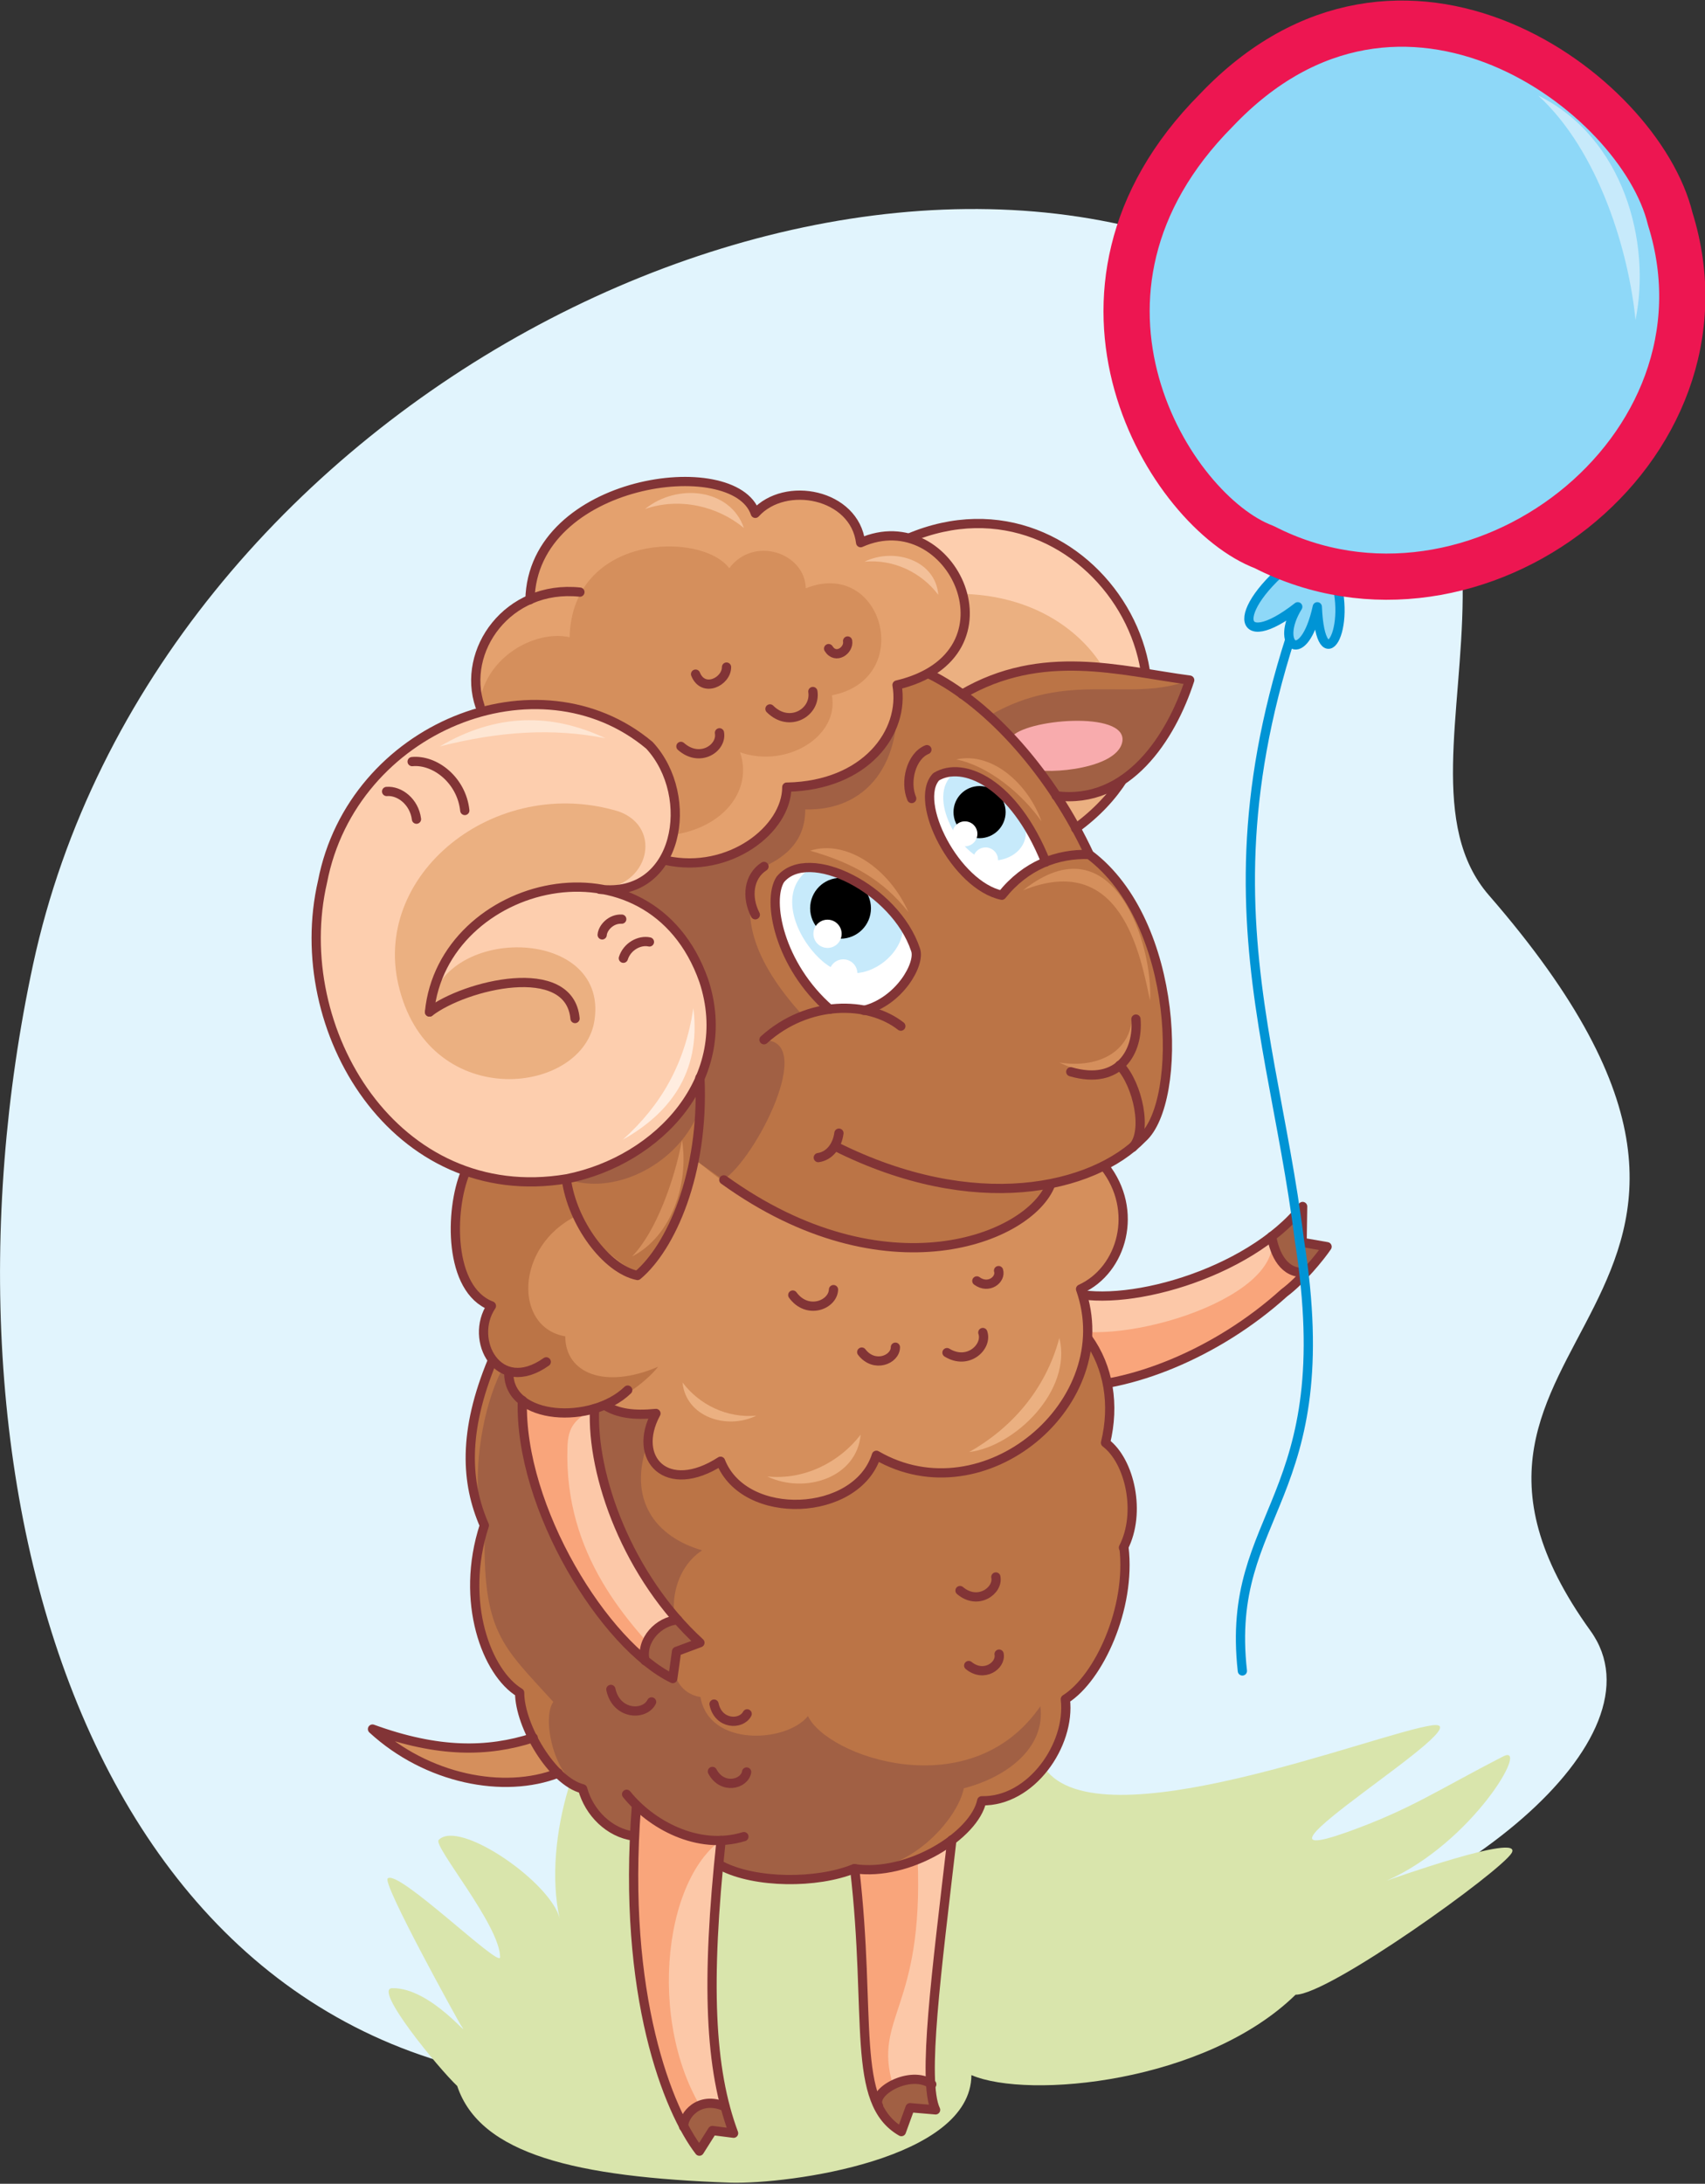 <?xml version="1.0" encoding="utf-8"?>
<!-- Generator: Adobe Illustrator 21.1.0, SVG Export Plug-In . SVG Version: 6.00 Build 0)  -->
<svg version="1.1" id="Layer_1" xmlns="http://www.w3.org/2000/svg" xmlns:xlink="http://www.w3.org/1999/xlink" x="0px" y="0px"
	 viewBox="0 0 314 402" style="enable-background:new 0 0 314 402;" xml:space="preserve">
<rect x="0" y="0" width="314" height="402" fill="#333333" stroke="none"/>
<style type="text/css">
	.st0{fill-rule:evenodd;clip-rule:evenodd;fill:#E1F4FD;}
	.st1{fill-rule:evenodd;clip-rule:evenodd;fill:#D9E5AC;}
	.st2{fill-rule:evenodd;clip-rule:evenodd;fill:#F9A57B;}
	.st3{fill-rule:evenodd;clip-rule:evenodd;fill:#A16044;}
	.st4{fill-rule:evenodd;clip-rule:evenodd;fill:#FCC8A8;}
	.st5{fill:none;stroke:#823436;stroke-width:1.701;stroke-linecap:round;stroke-linejoin:round;stroke-miterlimit:22.926;}
	.st6{fill-rule:evenodd;clip-rule:evenodd;fill:#D58F5C;}
	.st7{fill-rule:evenodd;clip-rule:evenodd;fill:#BB7446;}
	.st8{fill-rule:evenodd;clip-rule:evenodd;fill:#FDCEAE;}
	.st9{fill-rule:evenodd;clip-rule:evenodd;fill:#EBB081;}
	.st10{fill-rule:evenodd;clip-rule:evenodd;fill:#E4A16E;}
	.st11{fill-rule:evenodd;clip-rule:evenodd;fill:#F8ABAD;}
	.st12{fill-rule:evenodd;clip-rule:evenodd;fill:#FFFFFF;}
	.st13{fill-rule:evenodd;clip-rule:evenodd;fill:#C7EAFB;}
	.st14{fill-rule:evenodd;clip-rule:evenodd;}
	.st15{fill-rule:evenodd;clip-rule:evenodd;fill:#FEE6D3;}
	.st16{fill-rule:evenodd;clip-rule:evenodd;fill:#FFEDE0;}
	.st17{fill-rule:evenodd;clip-rule:evenodd;fill:#F3C099;}
	.st18{fill:none;stroke:#0094D5;stroke-width:1.701;stroke-linecap:round;stroke-linejoin:round;stroke-miterlimit:22.926;}
	.st19{fill-rule:evenodd;clip-rule:evenodd;fill:#8ED8F8;}
	.st20{fill:none;stroke:#ED1651;stroke-width:8.507;stroke-linecap:round;stroke-linejoin:round;stroke-miterlimit:22.926;}
</style>
<path class="st0" d="M159.2,376.2l-49.5,7.7C16,381.7-14.4,272.8,6.1,177.5C28.3,74.7,152.3,12.1,229.6,49.3
	c68.6,33.1,22.6,90.2,44.6,115.5c66.7,76.7-21.2,80,18.7,135.4c14.3,19.8-25.3,51.8-66.7,61L159.2,376.2z"/>
<path class="st1" d="M178.9,382c10.5,4.5,43.1,1.4,59.7-14.8c6.2,0,37.8-22.7,39.8-26.1c2.2-3.9-23,5.1-23,5.1
	c15.8-7,26.4-25.3,21.5-22.9c-12.1,6.2-17.1,9.8-28.9,14c-23.4,8.3,26-21,15.8-19.7c-10.3,1.4-61.5,22-71.4,7.9
	c-11.4-16.2-21.6-39.3-78.5-11.6c-6.8,3.3-14.2,24.5-10.8,39.4c-1.4-6.6-18.5-18.5-22.3-14.6c-1.2,1,11.3,15.7,11.3,21.6
	c0,2.1-18.8-16.3-20.7-14.5c-1,1,12.8,25.9,13.4,26.9c2.6,3.8-5.3-6.9-12.6-6.7c-3.5,0.1,8.6,14.8,12,18
	c4.2,12.6,21.9,16.8,50.3,17.8C145.5,402.1,178.8,397.5,178.9,382z"/>
<path class="st2" d="M196.1,255.3l-4.1-8.1l2.5-3.3l1.6-6.3c10.1,3.6,33.8-2.9,43.8-15.5l-0.1,6.6l4.6,0.8
	C231.6,246.1,210.5,255.6,196.1,255.3z"/>
<path class="st3" d="M234.2,227.6c0.4,3,0.9,5.2,5.9,7.1c2-1.7,3-3.6,4.2-5.2l-4.6-0.8l0.1-6.6C238.2,223.7,236,226.1,234.2,227.6z"
	/>
<path class="st4" d="M194.5,243.9l1.6-6.3c10.1,3.6,33.8-2.9,43.8-15.5l-5.7,5.5C236.5,239.6,203.5,248.8,194.5,243.9z"/>
<path class="st5" d="M196.1,237.6c10.1,3.6,33.8-2.9,43.8-15.5l-0.1,6.6l4.6,0.8c-1.2,1.8-4.8,6.2-7.9,8.5
	c-12.5,11.3-28.7,17.6-40.4,17.3"/>
<path class="st2" d="M175.5,338.6l-18,5.4c1.1,27.6,1.6,44.8,8.6,48.4l1.6-4.4l4.7,0.4C170.5,377.8,172.7,363.2,175.5,338.6z"/>
<path class="st4" d="M175.5,338.7l-6.5,3.6c1.1,27.6-8.2,28.9-4.6,41.4h7.1C170.7,362.8,173.8,360,175.5,338.7z"/>
<path class="st2" d="M117.2,332.2l15.5,6.6c-2.8,26.2-2,42.1,2.4,53.9l-3.9-0.5l-2.4,3.8C118.3,384,115,350.1,117.2,332.2z"/>
<path class="st4" d="M132.7,338.8c-2.8,26.2-2,42.1,2.4,53.9l-3.9-0.5l1.1,0.2C119.1,377.2,121.1,347.4,132.7,338.8z"/>
<path class="st3" d="M125.4,390.9c1.6-3,5.1-5.3,8.1-3.1c0.5,2.2,0.9,3.1,1.6,5l-3.9-0.5l-2.4,3.8
	C127.6,394.4,126.7,393.3,125.4,390.9z"/>
<path class="st6" d="M102.4,326.5l-2.9-3.9l-1.4-2.9c-7.2,2.6-17.3,2.8-29.5-1.4C79.7,328.3,91.8,329.6,102.4,326.5z"/>
<path class="st7" d="M132.9,343.5l-0.1-4.7c-4.6,0.8-9.8-1.4-15.6-6.6l-0.5,5.8c-4.8-0.4-7.3-4.4-8.6-8c-5.6-1.8-10.2-6.7-12.3-18.4
	c-5.2-5.7-8.8-10.8-8.6-22.8l2.1-8c-4.6-6.2-1.6-23.6,1.5-30.4l109.4-4.1c3.6,4.2,6.1,14.1,3.3,19.3c5.2,6.3,6.4,12.8,3.3,19.3
	c1.3,11.1-4.6,24-10.8,27.9c1,8.4-6.3,18.9-15.4,18.7c-1.3,6.3-13.4,14-23.5,12.5C150.3,346.8,139,346.7,132.9,343.5z"/>
<path class="st3" d="M132.9,343.5l-0.1-4.7c-4.3,0.7-10.1-1.4-15.6-6.3l-0.4,5.4c-4.5-0.4-8.1-5.3-9.4-8.7
	c-5.3-1.7-7.7-12.9-5.5-15.9c-9.4-10.4-13.2-12.7-12.6-32.6c-4-7.8,1.1-40.5,14.8-34.9l16.6,14.2l-1.4,5.6
	c-3.8,10.5,1.4,17.3,10,19.8c-5.6,3.7-6.5,11.9-3.6,16.6c-3.2,4.6-1.2,9.7,3.3,10.4c1.6,9.3,15.9,8.4,19.8,3.5
	c3.4,7.4,29.9,16.9,42.8-1.8c1,7.9-6.6,13.2-14.1,15.1c-1.2,6-10.6,16.1-20.2,14.7C150.7,346.7,138.7,346.5,132.9,343.5z"/>
<path class="st6" d="M203.4,214.7l-90.1-20.4l-27.6,21.6c-2.7,11.7-0.1,19.1,4.8,24.6l3.8-4.1c0.1,3.2-1.7,11.5,6.3,14.5l7.2,4.2
	c2.2,4.2,6.6,6,13,5.3c-4.5,8.3,2,15.2,11.9,8.8c4.4,11.2,25.1,10.3,28.7-1.1c19.8,11.5,45-9.7,37.6-30.6
	C206.7,233.7,209.9,222.7,203.4,214.7z"/>
<path class="st7" d="M113.2,194.1l-27.6,21.6c-2.7,11.7-3.2,21.1,4.8,24.6c-1.9,4.2-3.2,10.4,3.4,12.5c1.1,8.4,9.5,7.3,13.9,7
	c4.7-0.5,11.2-5.2,13.5-8.2c-9.8,4.2-17.1,1.2-17.1-5.6c-9.5-1.6-9.3-16.6,2.1-22.2c5.4-7.1,16.4,9.1,18.4,0.7
	C116.7,216.6,130.7,208.1,113.2,194.1z"/>
<path class="st8" d="M198.1,152.5l-32.9-26.3l2.1-27.1C200.9,84.7,228.7,130.2,198.1,152.5z"/>
<path class="st7" d="M129,199.9c-5.2,9.3-16.3,15.9-25.5,17.2c1.9,3.1,1.3,9.5,14,17.5C124.7,227.4,131.4,211.9,129,199.9z"/>
<path class="st9" d="M198.1,152.5l-39.1-15.1l2-25.5C199.2,99.5,219.3,134.8,198.1,152.5z"/>
<path class="st7" d="M193.6,218c-7.4,11.7-34.3,21.8-65.6-4.6l1.1-15c7-16.8-4.9-33.1-18.6-34.7c5,0.9,8.8-0.7,11.4-4.8l33.8-42.8
	l15.3,8.1c11.6,5.7,22.9,18.9,29.6,33.3c16.7,12.5,17.3,45.5,9.8,52.2C206.7,213.5,200.9,216.5,193.6,218z"/>
<path class="st3" d="M133.2,217.2l-4.8-3.4l0.1-8.7c-4.1,9.6-15.8,15.1-24.2,11.9l24.6-18.7c7-16.8-4.9-33.1-18.6-34.7
	c5,0.9,8.8-0.7,11.4-4.8l43.3-32.6c1.6,14.3-5.4,23.1-16.7,22.8c0,5.6-3.3,8.6-7.7,10.6c-5.9,8.9-0.3,19.1,7.3,27.4l-7.4,4.5
	C150.5,191.1,139.2,213.3,133.2,217.2z"/>
<path class="st5" d="M167.3,99.1c33.6-14.3,61.4,31.2,30.8,53.4"/>
<path class="st10" d="M144.9,144.9c-1.3,8.1-7.1,14.4-22.2,13.5c4.5-17.8-2.4-30.7-34.3-28.4c-1-9.4,1-15.2,9.1-19.6
	C98,88.1,135.2,83.2,139,94.5c5.2-7,19.5-4.5,19.4,5.4c16.8-7.5,30,20.7,6.7,26.2C166.7,134.8,159.4,144.6,144.9,144.9z"/>
<path class="st6" d="M136.3,138.5c2.7,7.9-4.7,16.2-17.7,15.4c3.9-15.3-2.9-21.8-30.2-19.8c-2-11.6,9.3-18.4,16.5-16.8
	c0.5-19.1,24.3-19.5,29.4-12.7c4.5-6,13.9-2.9,14.1,3.7c14.2-5.7,20.3,16.7,4.8,19.7C154.6,135.4,145.1,141.5,136.3,138.5z"/>
<path class="st7" d="M194.5,146.5c-5.1-7.7-10.9-13.9-17.3-18.7c14.7-8.6,29.1-4.3,41.9-2.6C215.8,135.7,207.8,148.2,194.5,146.5z"
	/>
<path class="st3" d="M194.5,146.5c-5.1-7.7-6-9.9-12.4-14.7c14.7-8.6,25.8-2.3,37-6.6C215.8,135.7,207.8,148.2,194.5,146.5z"/>
<path class="st11" d="M190.4,141.3l-4.2-5.5c2.2-3.4,21.4-5.1,20.5,0.7C205.7,142.2,189.9,142.6,190.4,141.3z"/>
<path class="st9" d="M178.5,267.3c7.6-4.3,14-11.3,16.6-21C197.5,256.1,186.8,266.3,178.5,267.3z"/>
<path class="st9" d="M141.3,271.8c6.8,0.7,13.3-2.6,17.2-7.7C157.8,272,148.3,275.1,141.3,271.8z"/>
<path class="st9" d="M139.3,260.6c-5.4,0.5-10.5-2-13.6-6.1C126.3,260.8,133.8,263.3,139.3,260.6z"/>
<path class="st6" d="M211.8,184.2c-1.8-8.5-5.3-27.6-23.4-20.3C205.2,150.6,212.4,174.2,211.8,184.2z"/>
<path class="st6" d="M195.1,195.6c7.8,1.2,13.2-2.5,13.4-8.5C210.1,196.1,204.5,200.1,195.1,195.6z"/>
<path class="st6" d="M167.3,167.9c-4.7-5.9-10.1-9-18.1-11.3C155.8,154.5,163.7,159.8,167.3,167.9z"/>
<path class="st6" d="M125.6,209.9c-1.4,7.4-4.8,16.9-9.2,21.4C123.7,227.6,126.9,217.8,125.6,209.9z"/>
<path class="st6" d="M191.8,151.2c-3.5-5-9.7-10.2-15.7-11.4C182.9,138.3,189.5,144.6,191.8,151.2z"/>
<path class="st8" d="M110.3,163.6c6.5-0.5,16.3,7.6,19.2,16.9c5.9,17.8-8.2,33.1-25.2,36.5c-31.6,5.3-51.3-27.5-45-54.7
	c5.5-28.5,39.8-42.2,60.2-25.1C128.3,146.6,124.9,165.5,110.3,163.6z"/>
<path class="st9" d="M110.3,163.6c-17.2-2.5-30.6,11-31.3,22.7c1.7-16.2,33-16,30.5,1.4c-1.9,13.8-29.9,17.2-35.9-5.5
	c-5.7-21.1,17.6-39.8,40.4-32.8C122.2,152.4,119.4,163.4,110.3,163.6z"/>
<path class="st5" d="M79.1,186.3c2.4-24.4,40.6-33.9,50.5-5.8c5.9,17.8-8.2,33.1-25.2,36.5c-31.6,5.3-51.3-27.5-45-54.7
	c5.5-28.5,39.8-42.2,60.2-25.1c8.7,9.4,5.4,28.3-9.2,26.5"/>
<path class="st5" d="M171,124c11.6,5.7,22.9,18.9,29.6,33.3c16.7,12.5,17.3,45.5,9.8,52.2c-9.1,9.4-30.9,14.4-56.6,1.5"/>
<path class="st5" d="M193.5,218c-3.8,10-30.4,20.7-60.2-0.8"/>
<path class="st5" d="M88.4,130c-3.5-10.2,5.1-22.4,18.4-21"/>
<path class="st5" d="M97.6,110.4c0.5-22.3,37.7-27.2,41.5-15.9c5.5-6.1,18.3-3.6,19.4,5.4c16.8-7.5,30,20.7,6.7,26.2
	c1.5,8.7-5.8,18.5-20.2,18.8"/>
<path class="st5" d="M144.9,144.9c0,7.8-10.6,16-22.2,13.5"/>
<path class="st5" d="M125.4,137.4c3.5,3.1,7.6,0.3,7.1-2.5"/>
<path class="st5" d="M146,238.4c2.7,3.7,7.4,1.8,7.5-1"/>
<path class="st5" d="M112.5,311c1,4.7,6.2,4.9,7.5,2.3"/>
<path class="st5" d="M131.5,313.7c0.8,3.8,5,3.9,6.1,1.8"/>
<path class="st5" d="M176.8,292.8c3.3,2.8,7.1,0,6.6-2.5"/>
<path class="st5" d="M178.4,306.6c2.8,2.3,6,0,5.6-2.1"/>
<path class="st5" d="M131.2,326.1c1.8,3.4,5.9,2.4,6.3,0.1"/>
<path class="st5" d="M174.4,249c3.9,2.4,7.5-1.1,6.6-3.7"/>
<path class="st5" d="M158.7,248.9c2.3,3,6.2,1.4,6.2-0.9"/>
<path class="st5" d="M179.9,235.8c2.2,1.6,4.5-0.3,4-1.9"/>
<path class="st5" d="M141.8,130.5c3.6,3.6,8.5,0.6,7.9-3.2"/>
<path class="st5" d="M152.6,119.4c1.3,2.1,3.8,0.3,3.5-1.4"/>
<path class="st5" d="M128.1,124.1c1.4,3.5,5.7,1.4,5.7-1.3"/>
<path class="st12" d="M159.2,186l-6.4-0.2c-9.3-8.1-11.6-20-9.1-23.9c5.2-6.3,21.2,1.8,24.9,12.9C169.7,177.4,165.8,184.3,159.2,186
	z"/>
<path class="st13" d="M148.5,160.4c3.7-2.8,15.2,3.7,17.4,9c2.2,4.9-6.7,13.6-14,7.9C147,173.4,143.1,164.8,148.5,160.4z"/>
<path class="st5" d="M165.9,188.9c-6-4.7-17.1-4.8-25.2,2.5"/>
<path class="st12" d="M192.5,158.6l0.6-0.2c-3.5,1.1-5.9,3-8.7,6.4c-8.5-1.8-16.4-17.2-12.1-21.8C177.3,140,186.7,144,192.5,158.6z"
	/>
<path class="st13" d="M176.2,142c4.2-0.5,9.6,5.3,12.3,9c1.9,5-2.8,8.1-7,7.3C176.5,157.2,170.1,145.8,176.2,142z"/>
<path class="st5" d="M206.2,196.1c3.4,3.6,5.2,12.3,2.4,15.1"/>
<path class="st5" d="M140.7,159.5c-2.8,1.8-3.3,5.6-1.6,8.9"/>
<path class="st5" d="M150.7,213.1c2.1-0.3,3.5-2.2,3.8-4.5"/>
<path class="st2" d="M109.5,259.3c-3.6,1.9-7.9,1.8-13.3-1.5c-0.6,19.8,15.2,45.2,27.7,51.2l0.7-5l4.3-1.6
	C115.6,290.2,109,271.6,109.5,259.3z"/>
<path class="st4" d="M109.5,259.3c-3.6,1.9-4.9,3.3-5,7.2c-0.6,19.8,11.1,32.3,19.6,41l0.5-3.5l4.3-1.6
	C115.6,290.2,109,271.6,109.5,259.3z"/>
<path class="st5" d="M170.7,138c-2.9,1.2-4.1,5.9-2.8,9"/>
<path class="st5" d="M111.4,258.7c2.4,1.5,5.3,1.9,9.4,1.5c-4.5,8.3,2,15.2,11.9,8.8c4.4,11.2,25.1,10.3,28.7-1.1
	c19.8,11.5,45-9.7,37.6-30.6c7.7-3.5,10.8-14.5,4.4-22.6"/>
<path class="st3" d="M124.8,298.2c-3.2,0.6-5.6,1.7-6.6,7c1.9,2,3.9,2.9,5.7,3.8l1.4-5.3l3.5-1.3C127.8,300.8,126,299.9,124.8,298.2
	z"/>
<path class="st5" d="M200.3,246.3c3.9,5.4,5,12.3,3.3,19.3c4.5,3.4,6.6,12.9,3.3,19.3"/>
<path class="st5" d="M207,284.9c1.3,11.1-4.6,24-10.8,27.9c1,8.4-6.3,18.9-15.4,18.7c-1.3,6.3-13.4,14-23.5,12.5
	c-6.9,2.8-18.2,2.7-24.4-0.5"/>
<path class="st5" d="M116.7,338c-4.5-0.6-8.2-4.3-9.4-8.7c-5.6-1.4-11.6-11.6-11.6-17.7c-6-3.6-11.1-16.7-6.5-30.8
	c-3.4-7.8-4-17.2,1.5-30.4"/>
<path class="st5" d="M115.4,330.3c4.4,5.5,13.1,10.4,21.6,7.8"/>
<path class="st5" d="M98.2,319.9c-8.4,2.7-17.5,2.8-29.6-1.6c10,9.2,24.2,12,34.2,8.1"/>
<path class="st5" d="M115.6,255.9c-6.6,6.4-21.9,5.6-21.9-3.1"/>
<path class="st5" d="M96.2,257.8c-0.6,19.8,15.2,45.2,27.7,51.2l0.7-5l4.3-1.6c-13.3-12.2-20-30.8-19.4-43.1"/>
<path class="st5" d="M85.7,215.8c-2.9,7-3.1,21.6,4.8,24.6c-4.2,6.2,1.2,16.6,10.1,10.3"/>
<path class="st3" d="M171.6,383.7c-4.7-1.9-8.3-0.2-10.3,2.8c1,3.5,3.7,4,4.8,5.9l1.6-4.4l4.7,0.4
	C172.4,386,171.6,386.5,171.6,383.7z"/>
<path class="st5" d="M132.8,338.8c-2.8,26.2-2.1,42.1,2.3,53.9l-3.9-0.5l-2.4,3.8c-5.7-7.4-14.3-28.6-11.6-63.4"/>
<path class="st5" d="M157.4,344c3.2,27.4-0.8,43,8.6,48.4l1.6-4.4l4.7,0.4c-2.5-5.3,0.2-25.5,3-49.7"/>
<circle class="st14" cx="154.8" cy="167.2" r="5.6"/>
<circle class="st12" cx="152.4" cy="171.9" r="2.6"/>
<ellipse class="st12" cx="155.3" cy="179.2" rx="2.6" ry="2.6"/>
<path class="st5" d="M104.3,217.1c1.1,8,7.3,16.5,13.1,17.7c6.1-5.1,12.3-18.7,11.5-36.4"/>
<circle class="st12" cx="181.5" cy="158.3" r="2.3"/>
<circle class="st14" cx="180.4" cy="149.5" r="4.8"/>
<circle class="st12" cx="177.7" cy="153.5" r="2.3"/>
<path class="st5" d="M85.6,149.2c-0.6-5.6-5.5-9.4-9.7-9"/>
<path class="st5" d="M76.7,150.8c-0.4-3.2-3.1-5.3-5.5-5.1"/>
<path class="st5" d="M79.1,186.3c6.5-5,25.8-9.7,26.8,1.2"/>
<path class="st5" d="M124.8,298.2c-3.4,0.2-6.9,3.7-6,7.5"/>
<path class="st5" d="M234.2,227.6c0.5,3.2,2.3,7,6.1,6.6"/>
<path class="st5" d="M125.9,391.5c-0.1-2,2.8-5.8,7.6-3.7"/>
<path class="st5" d="M161.8,387.7c-1.5-2.6,5.9-6.8,9.8-4"/>
<path class="st5" d="M177.2,127.8c14.7-8.6,29.1-4.3,41.9-2.6c-3.4,10.5-11.4,23-24.6,21.3"/>
<path class="st15" d="M111.5,135.9c-9.7-1.9-19.4-1.3-30.5,1.5C91.4,131.3,101.5,131.2,111.5,135.9z"/>
<path class="st16" d="M114.7,209.8c7.1-6.4,11.4-13.9,13-24.2C129.2,197.8,122.9,205.2,114.7,209.8z"/>
<path class="st5" d="M114.5,169.2c-2-0.1-3.5,1.6-3.6,2.9"/>
<path class="st5" d="M119.6,173.4c-1.8-0.4-4.1,0.8-4.8,3"/>
<path class="st5" d="M197.2,197.3c9,2.6,12.5-3.8,12-9.7"/>
<path class="st17" d="M159.2,103.4c5.4-0.5,10.5,2,13.6,6.1C172.3,103.2,164.8,100.7,159.2,103.4z"/>
<path class="st17" d="M118.8,93.7c6.4-2.2,13.4-0.5,18.2,3.5C134.5,89.9,124.7,88.9,118.8,93.7z"/>
<path class="st5" d="M200.6,157.3c-5.9-0.2-11.7,2-16.1,7.5c-8.5-1.8-16.4-17.2-12.1-21.8c4.9-3,14.3,1,20.2,15.7"/>
<path class="st5" d="M152.8,185.8c-9.3-8.1-11.6-20-9.1-23.9c5.2-6.3,21.2,1.8,24.9,12.9c1,2.6-3,9.6-9.5,11.2"/>
<path class="st18" d="M253.1,80.7c-36.9,72.4-19.3,103-13.8,147.6c7.6,48.1-13.8,49.8-10.5,79.3"/>
<path class="st19" d="M239.9,102.1l4.8,1.3c6.8,14-2.7,21.6-2,8.3c-2.5,11.4-8,7.1-3.6,0C230.4,119.7,223.2,114.4,239.9,102.1z"/>
<path class="st18" d="M245.5,105.2c3.9,10.7-2.3,20.4-2.9,6.5c-2.5,11.4-8,7.1-3.6,0c-11.5,9-12.8,0.2,0.9-9.7"/>
<path class="st19" d="M232.8,100.7c38.8,19.9,88.1-17.9,74.8-60.4c-5.6-23.2-49.5-55.9-83.6-20C190.5,54,215.5,94.2,232.8,100.7z"/>
<path class="st18" d="M232.8,100.7c38.8,19.9,88.1-17.9,74.8-60.4c-5.6-23.2-49.5-55.9-83.6-20C190.5,54,215.5,94.2,232.8,100.7z"/>
<path class="st13" d="M301.2,58.9c-1.2-12.3-6.6-30.9-17.9-41.3C299.1,25.4,304.1,44.7,301.2,58.9z"/>
<path class="st20" d="M232.8,100.7c38.8,19.9,88.1-17.9,74.8-60.4c-5.6-23.2-49.5-55.9-83.6-20C190.5,54,215.5,94.2,232.8,100.7z"/>
</svg>
